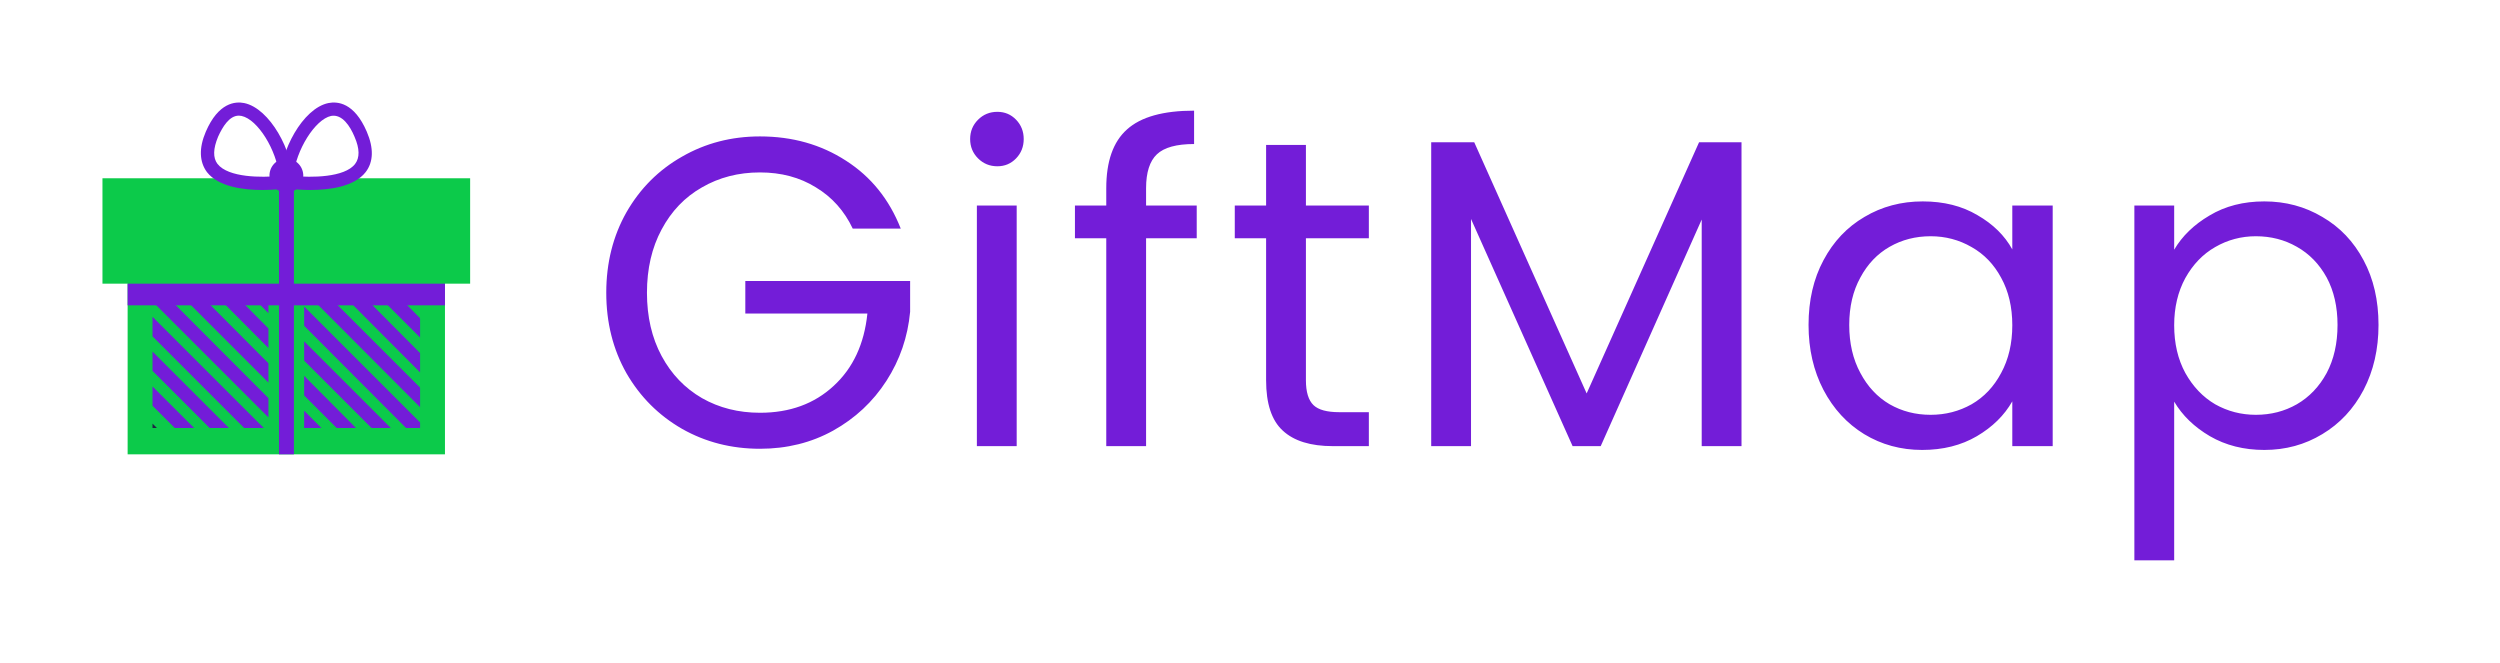 <svg xmlns="http://www.w3.org/2000/svg" version="1.1" xmlns:xlink="http://www.w3.org/1999/xlink" xmlns:svgjs="http://svgjs.dev/svgjs" viewBox="0 0 8.54 2.264"><g transform="matrix(1,0,0,1,2.006,0.378)"><g><path d=" M 0.907 0.403 Q 0.864 0.312 0.781 0.262 Q 0.699 0.211 0.59 0.211 Q 0.48 0.211 0.392 0.262 Q 0.304 0.312 0.254 0.406 Q 0.204 0.499 0.204 0.622 Q 0.204 0.745 0.254 0.838 Q 0.304 0.931 0.392 0.982 Q 0.48 1.032 0.59 1.032 Q 0.743 1.032 0.842 0.94 Q 0.941 0.849 0.957 0.693 L 0.54 0.693 L 0.54 0.582 L 1.103 0.582 L 1.103 0.687 Q 1.091 0.816 1.022 0.923 Q 0.953 1.03 0.84 1.093 Q 0.728 1.155 0.59 1.155 Q 0.444 1.155 0.324 1.087 Q 0.204 1.018 0.134 0.897 Q 0.065 0.775 0.065 0.622 Q 0.065 0.469 0.134 0.347 Q 0.204 0.225 0.324 0.157 Q 0.444 0.088 0.59 0.088 Q 0.756 0.088 0.884 0.171 Q 1.012 0.253 1.071 0.403 L 0.907 0.403 M 1.335 0.163 Q 1.308 0.136 1.308 0.097 Q 1.308 0.058 1.335 0.031 Q 1.362 0.004 1.401 0.004 Q 1.439 0.004 1.465 0.031 Q 1.491 0.058 1.491 0.097 Q 1.491 0.136 1.465 0.163 Q 1.439 0.19 1.401 0.19 Q 1.362 0.19 1.335 0.163 M 1.467 0.324 L 1.467 1.146 L 1.331 1.146 L 1.331 0.324 L 1.467 0.324 M 2.082 0.436 L 1.909 0.436 L 1.909 1.146 L 1.773 1.146 L 1.773 0.436 L 1.666 0.436 L 1.666 0.324 L 1.773 0.324 L 1.773 0.265 Q 1.773 0.127 1.844 0.064 Q 1.915 -2.220446049250313e-16 2.073 -2.220446049250313e-16 L 2.073 0.114 Q 1.983 0.114 1.946 0.149 Q 1.909 0.184 1.909 0.265 L 1.909 0.324 L 2.082 0.324 L 2.082 0.436 M 2.455 0.436 L 2.455 0.921 Q 2.455 0.981 2.481 1.006 Q 2.506 1.03 2.569 1.03 L 2.67 1.03 L 2.67 1.146 L 2.547 1.146 Q 2.433 1.146 2.376 1.093 Q 2.319 1.041 2.319 0.921 L 2.319 0.436 L 2.212 0.436 L 2.212 0.324 L 2.319 0.324 L 2.319 0.117 L 2.455 0.117 L 2.455 0.324 L 2.67 0.324 L 2.67 0.436 L 2.455 0.436 M 3.943 0.108 L 3.943 1.146 L 3.807 1.146 L 3.807 0.372 L 3.462 1.146 L 3.366 1.146 L 3.019 0.37 L 3.019 1.146 L 2.883 1.146 L 2.883 0.108 L 3.03 0.108 L 3.414 0.966 L 3.798 0.108 L 3.943 0.108 M 4.223 0.511 Q 4.274 0.415 4.363 0.363 Q 4.452 0.31 4.562 0.31 Q 4.67 0.31 4.749 0.357 Q 4.829 0.403 4.868 0.474 L 4.868 0.324 L 5.006 0.324 L 5.006 1.146 L 4.868 1.146 L 4.868 0.993 Q 4.827 1.065 4.747 1.112 Q 4.667 1.159 4.56 1.159 Q 4.451 1.159 4.362 1.105 Q 4.274 1.051 4.223 0.954 Q 4.172 0.856 4.172 0.732 Q 4.172 0.606 4.223 0.511 M 4.83 0.571 Q 4.793 0.502 4.729 0.466 Q 4.665 0.429 4.589 0.429 Q 4.512 0.429 4.449 0.465 Q 4.386 0.501 4.349 0.57 Q 4.311 0.639 4.311 0.732 Q 4.311 0.826 4.349 0.896 Q 4.386 0.966 4.449 1.003 Q 4.512 1.039 4.589 1.039 Q 4.665 1.039 4.729 1.003 Q 4.793 0.966 4.83 0.896 Q 4.868 0.826 4.868 0.733 Q 4.868 0.64 4.83 0.571 M 5.542 0.358 Q 5.622 0.31 5.729 0.31 Q 5.838 0.31 5.927 0.363 Q 6.017 0.415 6.068 0.511 Q 6.119 0.606 6.119 0.732 Q 6.119 0.856 6.068 0.954 Q 6.017 1.051 5.927 1.105 Q 5.838 1.159 5.729 1.159 Q 5.624 1.159 5.543 1.112 Q 5.463 1.065 5.421 0.994 L 5.421 1.536 L 5.285 1.536 L 5.285 0.324 L 5.421 0.324 L 5.421 0.475 Q 5.462 0.405 5.542 0.358 M 5.942 0.57 Q 5.904 0.501 5.84 0.465 Q 5.777 0.429 5.7 0.429 Q 5.625 0.429 5.561 0.466 Q 5.498 0.502 5.459 0.572 Q 5.421 0.642 5.421 0.733 Q 5.421 0.826 5.459 0.896 Q 5.498 0.966 5.561 1.003 Q 5.625 1.039 5.7 1.039 Q 5.777 1.039 5.84 1.003 Q 5.904 0.966 5.942 0.896 Q 5.979 0.826 5.979 0.732 Q 5.979 0.639 5.942 0.57" fill="#731dd8" fill-rule="nonzero"></path></g><g></g><g transform="matrix(-1,0,0,1,-2.056,0)" clip-path="url(&quot;#SvgjsClipPath1001&quot;)"><g clip-path="url(&quot;#SvgjsClipPath10003b6a5dad-d685-4b0a-a79e-c64eb1f46f01&quot;)"><path d=" M -1.546 0.561 L -0.506 0.561 L -0.506 1.15 L -1.546 1.15 Z" fill="#0cca4a" transform="matrix(1,0,0,1,0,0)" fill-rule="nonzero"></path></g><g clip-path="url(&quot;#SvgjsClipPath10003b6a5dad-d685-4b0a-a79e-c64eb1f46f01&quot;)"><path d=" M -1.623 0.258 L -0.426 0.258 L -0.426 0.564 L -1.623 0.564 Z" fill="#0cca4a" transform="matrix(1,0,0,1,0,0)" fill-rule="nonzero"></path></g><g clip-path="url(&quot;#SvgjsClipPath10003b6a5dad-d685-4b0a-a79e-c64eb1f46f01&quot;)"><path d=" M -1.408 0.631 L -1.485 0.709 L -1.485 0.775 L -1.341 0.631 L -1.408 0.631 Z" fill="#731dd8" transform="matrix(1,0,0,1,0,0)" fill-rule="nonzero"></path></g><g clip-path="url(&quot;#SvgjsClipPath10003b6a5dad-d685-4b0a-a79e-c64eb1f46f01&quot;)"><path d=" M -1.289 0.631 L -1.485 0.828 L -1.485 0.894 L -1.223 0.631 L -1.289 0.631 Z" fill="#731dd8" transform="matrix(1,0,0,1,0,0)" fill-rule="nonzero"></path></g><g clip-path="url(&quot;#SvgjsClipPath10003b6a5dad-d685-4b0a-a79e-c64eb1f46f01&quot;)"><path d=" M -1.17 0.631 L -1.485 0.946 L -1.485 1.013 L -1.104 0.631 L -1.17 0.631 Z" fill="#731dd8" transform="matrix(1,0,0,1,0,0)" fill-rule="nonzero"></path></g><g clip-path="url(&quot;#SvgjsClipPath10003b6a5dad-d685-4b0a-a79e-c64eb1f46f01&quot;)"><path d=" M -1.089 0.669 L -1.485 1.065 L -1.485 1.084 L -1.437 1.084 L -1.089 0.735 L -1.089 0.669 Z" fill="#731dd8" transform="matrix(1,0,0,1,0,0)" fill-rule="nonzero"></path></g><g clip-path="url(&quot;#SvgjsClipPath10003b6a5dad-d685-4b0a-a79e-c64eb1f46f01&quot;)"><path d=" M -1.089 0.788 L -1.385 1.084 L -1.319 1.084 L -1.089 0.854 L -1.089 0.788 Z" fill="#731dd8" transform="matrix(1,0,0,1,0,0)" fill-rule="nonzero"></path></g><g clip-path="url(&quot;#SvgjsClipPath10003b6a5dad-d685-4b0a-a79e-c64eb1f46f01&quot;)"><path d=" M -1.089 0.906 L -1.266 1.084 L -1.2 1.084 L -1.089 0.973 L -1.089 0.906 Z" fill="#731dd8" transform="matrix(1,0,0,1,0,0)" fill-rule="nonzero"></path></g><g clip-path="url(&quot;#SvgjsClipPath10003b6a5dad-d685-4b0a-a79e-c64eb1f46f01&quot;)"><path d=" M -1.148 1.084 L -1.089 1.084 L -1.089 1.025 L -1.148 1.084 Z" fill="#731dd8" transform="matrix(1,0,0,1,0,0)" fill-rule="nonzero"></path></g><g clip-path="url(&quot;#SvgjsClipPath10003b6a5dad-d685-4b0a-a79e-c64eb1f46f01&quot;)"><path d=" M -0.967 0.631 L -0.967 0.692 L -0.907 0.631 L -0.967 0.631 Z" fill="#731dd8" transform="matrix(1,0,0,1,0,0)" fill-rule="nonzero"></path></g><g clip-path="url(&quot;#SvgjsClipPath10003b6a5dad-d685-4b0a-a79e-c64eb1f46f01&quot;)"><path d=" M -0.855 0.631 L -0.967 0.744 L -0.967 0.811 L -0.788 0.631 L -0.855 0.631 Z" fill="#731dd8" transform="matrix(1,0,0,1,0,0)" fill-rule="nonzero"></path></g><g clip-path="url(&quot;#SvgjsClipPath10003b6a5dad-d685-4b0a-a79e-c64eb1f46f01&quot;)"><path d=" M -0.967 0.863 L -0.967 0.929 L -0.669 0.631 L -0.736 0.631 L -0.967 0.863 Z" fill="#731dd8" transform="matrix(1,0,0,1,0,0)" fill-rule="nonzero"></path></g><g clip-path="url(&quot;#SvgjsClipPath10003b6a5dad-d685-4b0a-a79e-c64eb1f46f01&quot;)"><path d=" M -0.617 0.631 L -0.967 0.982 L -0.967 1.048 L -0.571 0.652 L -0.571 0.631 L -0.617 0.631 Z" fill="#731dd8" transform="matrix(1,0,0,1,0,0)" fill-rule="nonzero"></path></g><g clip-path="url(&quot;#SvgjsClipPath10003b6a5dad-d685-4b0a-a79e-c64eb1f46f01&quot;)"><path d=" M -0.571 0.704 L -0.951 1.084 L -0.884 1.084 L -0.571 0.771 L -0.571 0.704 Z" fill="#731dd8" transform="matrix(1,0,0,1,0,0)" fill-rule="nonzero"></path></g><g clip-path="url(&quot;#SvgjsClipPath10003b6a5dad-d685-4b0a-a79e-c64eb1f46f01&quot;)"><path d=" M -0.571 0.823 L -0.832 1.084 L -0.766 1.084 L -0.571 0.889 L -0.571 0.823 Z" fill="#731dd8" transform="matrix(1,0,0,1,0,0)" fill-rule="nonzero"></path></g><g clip-path="url(&quot;#SvgjsClipPath10003b6a5dad-d685-4b0a-a79e-c64eb1f46f01&quot;)"><path d=" M -0.571 0.942 L -0.713 1.084 L -0.647 1.084 L -0.571 1.008 L -0.571 0.942 Z" fill="#731dd8" transform="matrix(1,0,0,1,0,0)" fill-rule="nonzero"></path></g><g clip-path="url(&quot;#SvgjsClipPath10003b6a5dad-d685-4b0a-a79e-c64eb1f46f01&quot;)"><path d=" M -1.656 0.231 L -1.656 0.591 L -1.57 0.591 L -1.57 1.174 L -0.486 1.174 L -0.486 0.591 L -0.4 0.591 L -0.4 0.231 Z M -1.123 1.124 L -1.52 1.124 L -1.52 0.591 L -1.054 0.591 L -1.054 1.124 Z M -0.536 0.615 L -0.536 1.124 L -1.003 1.124 L -1.003 0.591 L -0.536 0.591 Z M -0.454 0.537 L -1.602 0.537 L -1.602 0.285 L -0.454 0.285 Z" fill="#0cca4a" transform="matrix(1,0,0,1,0,0)" fill-rule="nonzero"></path></g><g clip-path="url(&quot;#SvgjsClipPath10003b6a5dad-d685-4b0a-a79e-c64eb1f46f01&quot;)"><path d=" M -1.031 0.265 L -1.051 0.263 L -1.051 0.243 C -1.051 0.139 -0.972 -0.008 -0.884 -0.026 C -0.854 -0.032 -0.796 -0.028 -0.753 0.072 C -0.729 0.128 -0.731 0.175 -0.757 0.21 C -0.796 0.26 -0.881 0.271 -0.946 0.271 C -0.975 0.271 -1.003 0.269 -1.031 0.265 Z M -0.875 0.018 C -0.931 0.03 -0.995 0.135 -1.004 0.223 C -0.944 0.229 -0.83 0.229 -0.793 0.182 C -0.777 0.161 -0.778 0.13 -0.795 0.089 C -0.81 0.056 -0.833 0.017 -0.866 0.017 C -0.869 0.017 -0.872 0.018 -0.875 0.018 Z" fill="#731dd8" transform="matrix(1,0,0,1,0,0)" fill-rule="nonzero"></path></g><g clip-path="url(&quot;#SvgjsClipPath10003b6a5dad-d685-4b0a-a79e-c64eb1f46f01&quot;)"><path d=" M -1.299 0.21 C -1.326 0.175 -1.327 0.128 -1.303 0.072 C -1.26 -0.028 -1.203 -0.032 -1.172 -0.026 C -1.084 -0.008 -1.006 0.139 -1.006 0.243 L -1.006 0.263 L -1.025 0.265 C -1.053 0.269 -1.082 0.271 -1.11 0.271 C -1.175 0.271 -1.26 0.26 -1.299 0.21 Z M -1.181 0.018 C -1.219 0.011 -1.246 0.053 -1.261 0.089 C -1.279 0.13 -1.279 0.161 -1.263 0.182 C -1.227 0.229 -1.112 0.229 -1.052 0.223 C -1.061 0.135 -1.126 0.03 -1.181 0.018 Z" fill="#731dd8" transform="matrix(1,0,0,1,0,0)" fill-rule="nonzero"></path></g><g clip-path="url(&quot;#SvgjsClipPath10003b6a5dad-d685-4b0a-a79e-c64eb1f46f01&quot;)"><path d=" M -0.985 0.183 C -0.964 0.207 -0.966 0.244 -0.99 0.265 C -1.014 0.286 -1.05 0.284 -1.072 0.26 C -1.093 0.236 -1.09 0.199 -1.066 0.178 C -1.042 0.157 -1.006 0.159 -0.985 0.183 Z" fill="#731dd8" transform="matrix(1,0,0,1,0,0)" fill-rule="nonzero"></path></g><g clip-path="url(&quot;#SvgjsClipPath10003b6a5dad-d685-4b0a-a79e-c64eb1f46f01&quot;)"><path d=" M -1.484 0.632 L -1.484 0.647 L -1.469 0.632 L -1.484 0.632 Z" fill="#212245" transform="matrix(1,0,0,1,0,0)" fill-rule="nonzero"></path></g><g clip-path="url(&quot;#SvgjsClipPath10003b6a5dad-d685-4b0a-a79e-c64eb1f46f01&quot;)"><path d=" M -0.571 1.084 L -0.571 1.069 L -0.586 1.084 L -0.571 1.084 Z" fill="#212245" transform="matrix(1,0,0,1,0,0)" fill-rule="nonzero"></path></g><g clip-path="url(&quot;#SvgjsClipPath10003b6a5dad-d685-4b0a-a79e-c64eb1f46f01&quot;)"><path d=" M -1.054 0.222 L -1.054 0.49 L -1.054 0.784 L -1.054 1.017 L -1.054 1.174 L -1.017 1.174 L -1.003 1.174 L -1.003 1.119 L -1.003 0.824 L -1.003 0.591 L -1.003 0.452 L -1.003 0.222 L -1.054 0.222 Z" fill="#731dd8" transform="matrix(1,0,0,1,0,0)" fill-rule="nonzero"></path></g><g clip-path="url(&quot;#SvgjsClipPath10003b6a5dad-d685-4b0a-a79e-c64eb1f46f01&quot;)"><path d=" M -1.57 0.591 L -0.486 0.591 L -0.486 0.665 L -1.57 0.665 Z" fill="#731dd8" transform="matrix(1,0,0,1,0,0)" fill-rule="nonzero"></path></g></g></g><defs><clipPath id="SvgjsClipPath1001"><path d=" M -1.656 -0.028 h 1.256 v 1.202 h -1.256 Z"></path></clipPath><clipPath id="SvgjsClipPath10003b6a5dad-d685-4b0a-a79e-c64eb1f46f01"><path d=" M -1.656 -0.028 L -0.4 -0.028 L -0.4 1.174 L -1.656 1.174 Z"></path></clipPath></defs></svg>